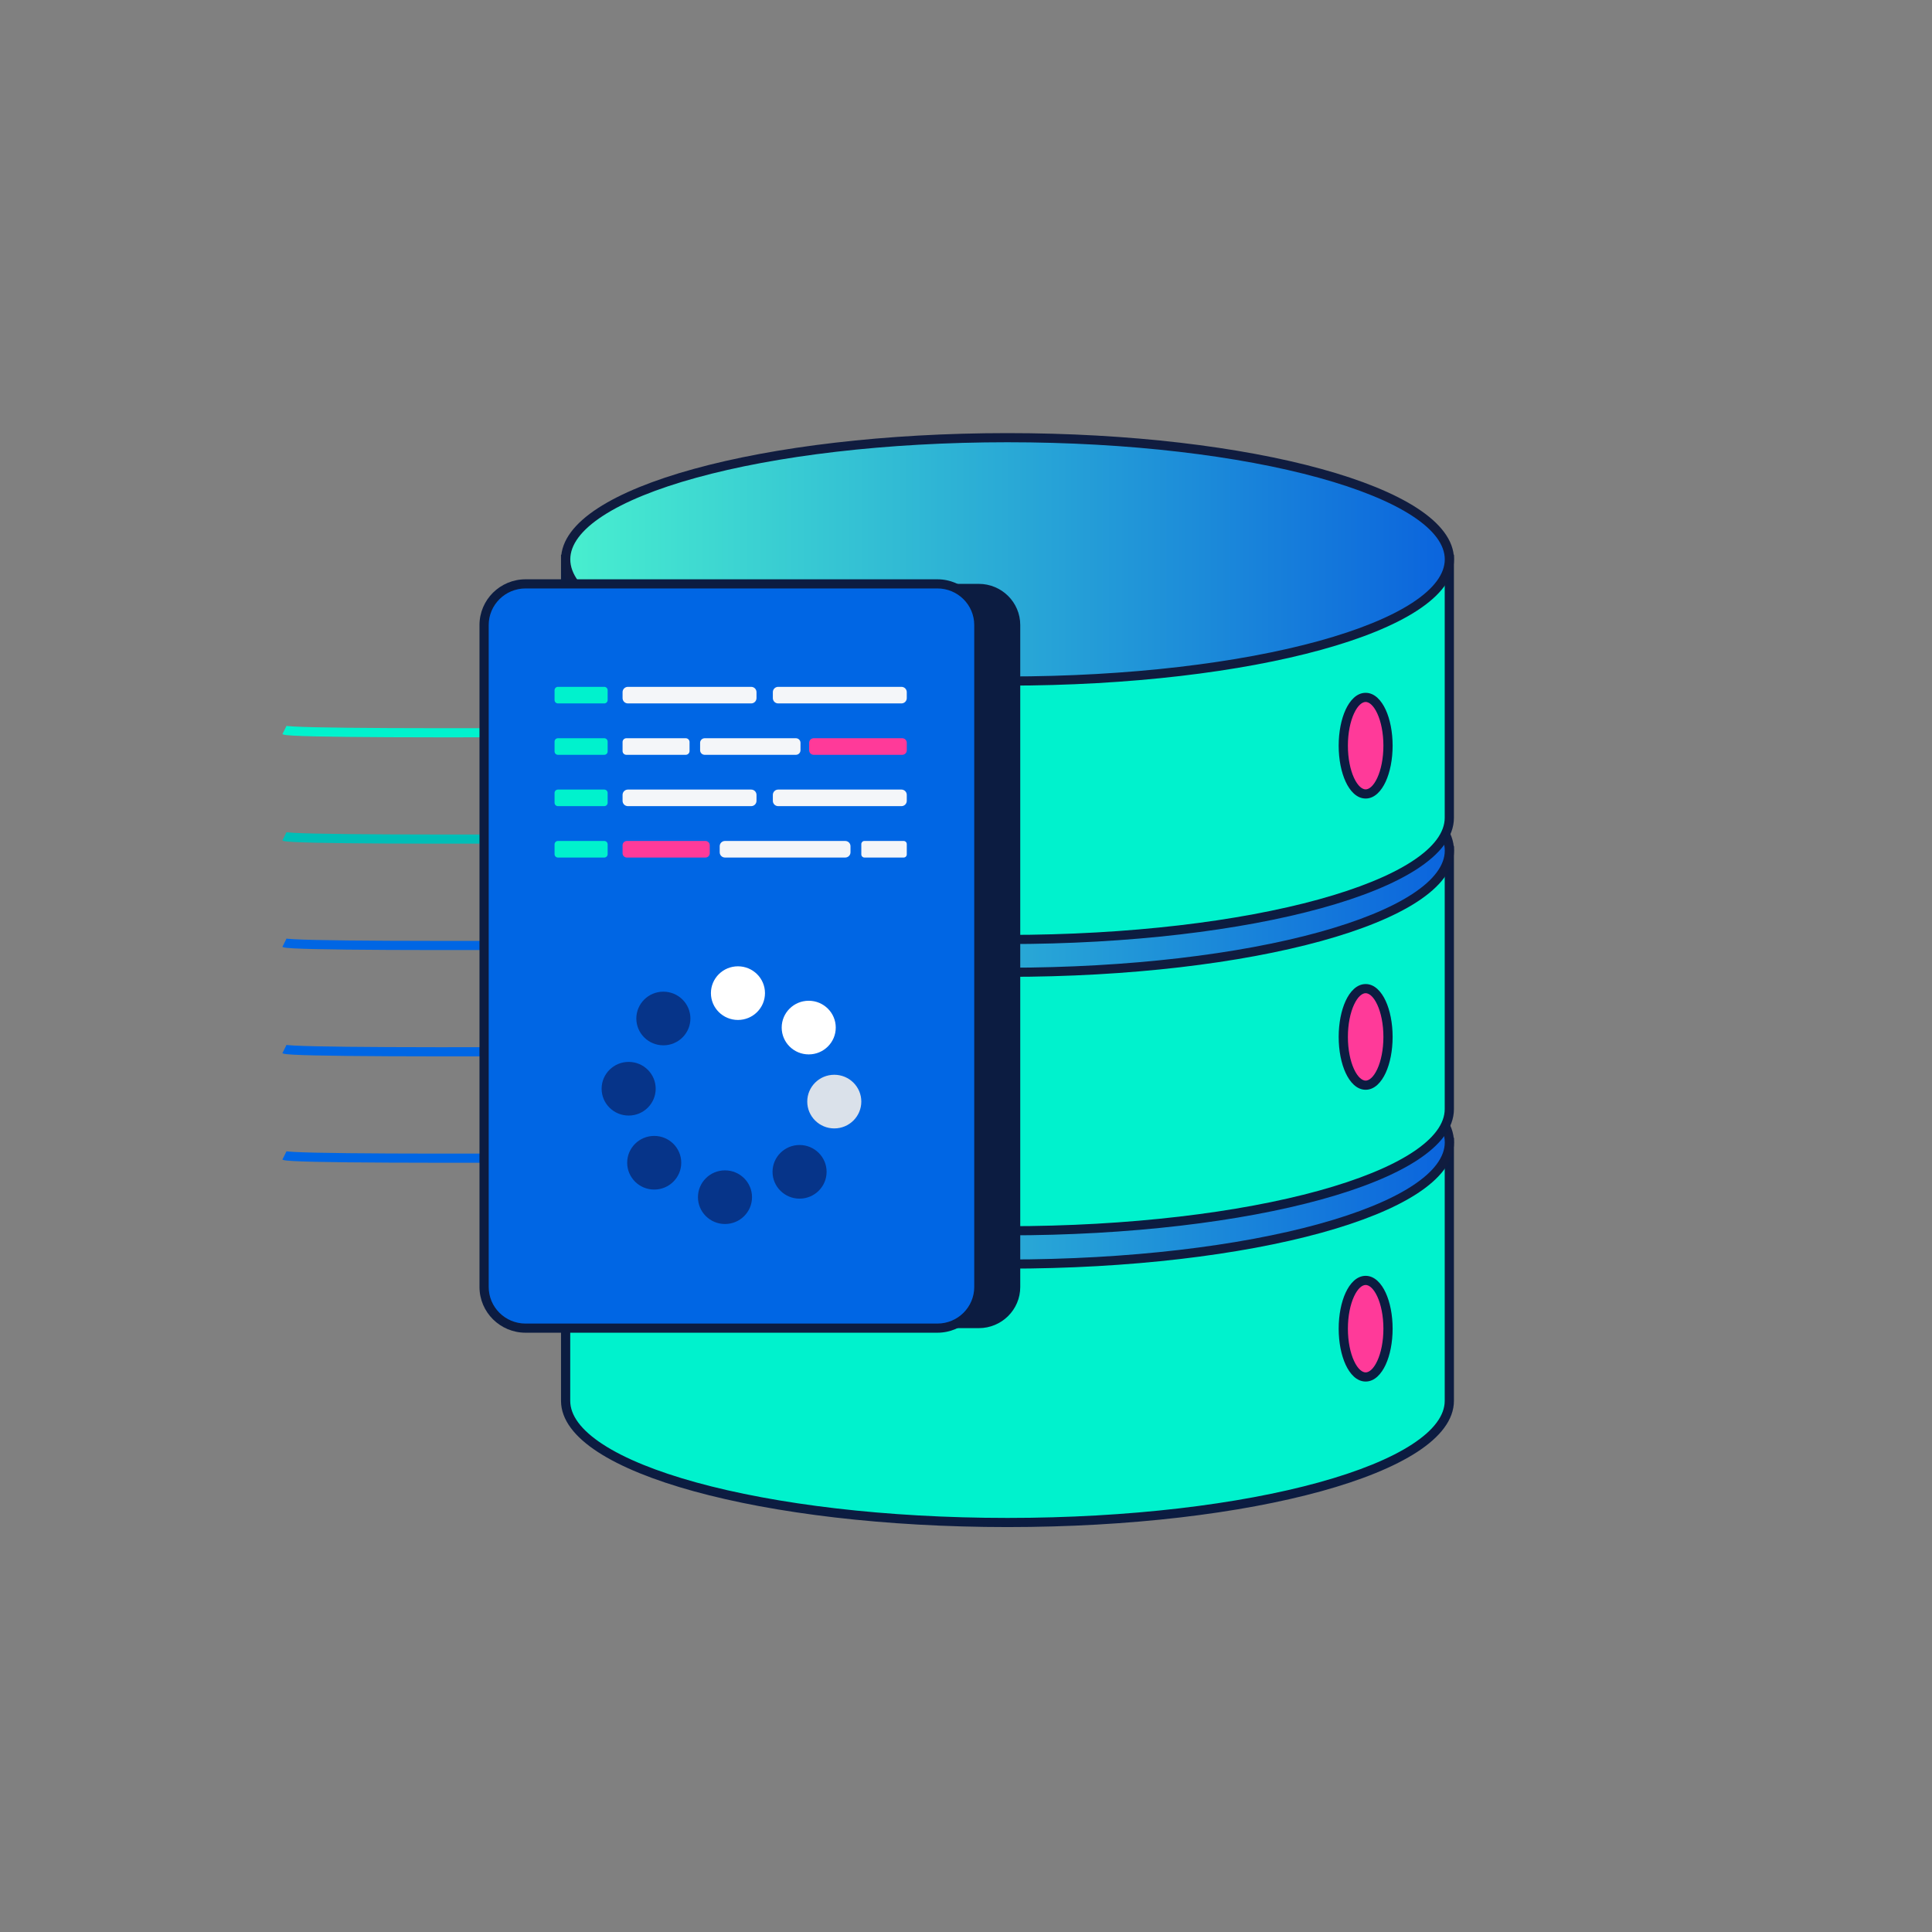 <svg width="345" height="345" viewBox="0 0 345 345" fill="none" xmlns="http://www.w3.org/2000/svg">
<rect x="0" y="0" width="345" height="345" fill="#808080" stroke="none"/>
<path d="M164.077 129.552C164.078 129.554 164.078 129.587 164.085 130.369C164.093 131.16 164.094 131.185 164.093 131.185H164.074C164.06 131.186 164.04 131.186 164.014 131.186C163.96 131.187 163.88 131.188 163.775 131.189C163.565 131.191 163.253 131.193 162.846 131.197C162.032 131.205 160.838 131.216 159.317 131.23C156.275 131.258 151.928 131.296 146.704 131.339C136.256 131.424 122.302 131.526 108.278 131.594C94.254 131.662 80.158 131.696 69.428 131.645C64.064 131.619 59.537 131.573 56.279 131.498C54.651 131.461 53.333 131.417 52.383 131.364C51.91 131.338 51.519 131.309 51.222 131.277C51.075 131.261 50.94 131.243 50.825 131.222C50.735 131.205 50.573 131.173 50.427 131.101L51.154 129.636C51.077 129.599 51.039 129.6 51.123 129.615C51.183 129.626 51.273 129.64 51.401 129.653C51.655 129.681 52.014 129.708 52.476 129.733C53.398 129.784 54.694 129.828 56.316 129.865C59.559 129.939 64.075 129.986 69.436 130.012C80.158 130.063 94.247 130.029 108.269 129.961C122.291 129.893 136.243 129.791 146.69 129.705C151.913 129.663 156.261 129.625 159.302 129.597C160.822 129.583 162.016 129.572 162.83 129.564C163.237 129.56 163.55 129.558 163.76 129.556C163.865 129.555 163.944 129.554 163.998 129.553C164.024 129.553 164.044 129.553 164.058 129.552H164.077Z" fill="#00F2CD"/>
<path d="M164.077 148.539C164.078 148.54 164.078 148.573 164.085 149.355C164.093 150.146 164.094 150.171 164.093 150.172H164.074C164.06 150.172 164.04 150.173 164.014 150.173C163.96 150.174 163.88 150.174 163.775 150.175C163.565 150.177 163.253 150.18 162.846 150.184C162.032 150.191 160.838 150.203 159.317 150.217C156.275 150.244 151.928 150.283 146.704 150.325C136.256 150.41 122.302 150.512 108.278 150.58C94.254 150.648 80.158 150.682 69.428 150.631C64.064 150.606 59.537 150.559 56.279 150.485C54.651 150.447 53.333 150.403 52.383 150.351C51.91 150.324 51.519 150.296 51.222 150.263C51.075 150.247 50.94 150.229 50.825 150.208C50.735 150.192 50.573 150.159 50.427 150.088L51.154 148.623C51.077 148.586 51.039 148.586 51.123 148.602C51.183 148.612 51.273 148.626 51.401 148.64C51.655 148.667 52.014 148.694 52.476 148.72C53.398 148.771 54.694 148.814 56.316 148.852C59.559 148.926 64.075 148.973 69.436 148.998C80.158 149.049 94.247 149.015 108.269 148.947C122.291 148.879 136.243 148.777 146.69 148.692C151.913 148.65 156.261 148.611 159.302 148.584C160.822 148.57 162.016 148.558 162.83 148.551C163.237 148.547 163.55 148.544 163.76 148.542C163.865 148.541 163.944 148.541 163.998 148.54C164.024 148.54 164.044 148.539 164.058 148.539H164.077Z" fill="#00BEB7"/>
<path d="M164.077 167.536C164.078 167.538 164.078 167.57 164.085 168.353C164.093 169.144 164.094 169.169 164.093 169.169H164.074C164.06 169.169 164.04 169.17 164.014 169.17C163.96 169.171 163.88 169.172 163.775 169.173C163.565 169.175 163.253 169.177 162.846 169.181C162.032 169.189 160.838 169.2 159.317 169.214C156.275 169.242 151.928 169.28 146.704 169.322C136.256 169.407 122.302 169.51 108.278 169.578C94.254 169.646 80.158 169.68 69.428 169.629C64.064 169.603 59.537 169.556 56.279 169.482C54.651 169.445 53.333 169.401 52.383 169.348C51.91 169.322 51.519 169.293 51.222 169.261C51.075 169.245 50.94 169.227 50.825 169.205C50.735 169.189 50.573 169.157 50.427 169.085L51.154 167.62C51.077 167.583 51.039 167.584 51.123 167.599C51.183 167.61 51.273 167.623 51.401 167.637C51.655 167.665 52.014 167.691 52.476 167.717C53.398 167.768 54.694 167.812 56.316 167.849C59.559 167.923 64.075 167.97 69.436 167.996C80.158 168.047 94.247 168.013 108.269 167.945C122.291 167.877 136.243 167.774 146.69 167.689C151.913 167.647 156.261 167.609 159.302 167.581C160.822 167.567 162.016 167.556 162.83 167.548C163.237 167.544 163.55 167.542 163.76 167.54C163.865 167.538 163.944 167.538 163.998 167.537C164.024 167.537 164.044 167.536 164.058 167.536H164.077Z" fill="#0066E4"/>
<path d="M164.077 186.523C164.078 186.524 164.078 186.557 164.085 187.339C164.093 188.13 164.094 188.155 164.093 188.156H164.074C164.06 188.156 164.04 188.157 164.014 188.157C163.96 188.157 163.88 188.158 163.775 188.159C163.565 188.161 163.253 188.164 162.846 188.168C162.032 188.175 160.838 188.187 159.317 188.2C156.275 188.228 151.928 188.266 146.704 188.309C136.256 188.394 122.302 188.496 108.278 188.564C94.254 188.632 80.158 188.666 69.428 188.615C64.064 188.59 59.537 188.543 56.279 188.468C54.651 188.431 53.333 188.387 52.383 188.334C51.91 188.308 51.519 188.279 51.222 188.247C51.075 188.231 50.94 188.213 50.825 188.192C50.735 188.176 50.573 188.143 50.427 188.072L51.154 186.607C51.077 186.569 51.039 186.57 51.123 186.586C51.183 186.596 51.273 186.61 51.401 186.624C51.655 186.651 52.014 186.678 52.476 186.704C53.398 186.755 54.694 186.798 56.316 186.835C59.559 186.91 64.075 186.957 69.436 186.982C80.158 187.033 94.247 186.999 108.269 186.931C122.291 186.863 136.243 186.761 146.69 186.676C151.913 186.633 156.261 186.595 159.302 186.567C160.822 186.554 162.016 186.542 162.83 186.534C163.237 186.531 163.55 186.528 163.76 186.526C163.865 186.525 163.944 186.524 163.998 186.524C164.024 186.524 164.044 186.523 164.058 186.523H164.077Z" fill="#0066E4"/>
<path d="M164.077 205.52C164.078 205.521 164.078 205.554 164.085 206.337C164.093 207.127 164.094 207.152 164.093 207.153H164.074C164.06 207.153 164.04 207.154 164.014 207.154C163.96 207.155 163.88 207.155 163.775 207.156C163.565 207.158 163.253 207.161 162.846 207.165C162.032 207.172 160.838 207.184 159.317 207.198C156.275 207.225 151.928 207.264 146.704 207.306C136.256 207.391 122.302 207.493 108.278 207.561C94.254 207.629 80.158 207.663 69.428 207.612C64.064 207.587 59.537 207.54 56.279 207.466C54.651 207.428 53.333 207.384 52.383 207.332C51.91 207.305 51.519 207.277 51.222 207.244C51.075 207.228 50.94 207.21 50.825 207.189C50.735 207.173 50.573 207.14 50.427 207.069L51.154 205.604C51.077 205.567 51.039 205.567 51.123 205.583C51.183 205.594 51.273 205.607 51.401 205.621C51.655 205.649 52.014 205.675 52.476 205.701C53.398 205.752 54.694 205.795 56.316 205.833C59.559 205.907 64.075 205.954 69.436 205.979C80.158 206.03 94.247 205.996 108.269 205.928C122.291 205.86 136.243 205.758 146.69 205.673C151.913 205.631 156.261 205.592 159.302 205.565C160.822 205.551 162.016 205.539 162.83 205.532C163.237 205.528 163.55 205.525 163.76 205.523C163.865 205.522 163.944 205.522 163.998 205.521C164.024 205.521 164.044 205.52 164.058 205.52H164.077Z" fill="#0066E4"/>
<path d="M258.808 203.985V250.145C258.808 262.142 223.482 271.875 179.906 271.875C136.33 271.875 101.004 262.142 101.004 250.145V203.985H258.797H258.808Z" fill="#00F2CD"/>
<path d="M257.985 204.801H101.827V250.145C101.827 252.719 103.73 255.363 107.656 257.919C111.548 260.453 117.234 262.766 124.334 264.722C138.522 268.63 158.17 271.058 179.906 271.058C201.641 271.058 221.289 268.63 235.478 264.722C242.578 262.767 248.264 260.453 252.156 257.919C256.081 255.363 257.985 252.719 257.985 250.145V204.801ZM259.631 250.145C259.63 253.57 257.118 256.641 253.059 259.284C248.966 261.949 243.097 264.318 235.918 266.296C221.549 270.253 201.746 272.691 179.906 272.691C158.065 272.691 138.262 270.253 123.894 266.296C116.715 264.318 110.846 261.949 106.753 259.284C102.693 256.641 100.181 253.57 100.181 250.145V203.168H259.631V250.145Z" fill="#0C1C41"/>
<path d="M179.916 225.726C223.493 225.726 258.819 215.997 258.819 203.996C258.819 191.995 223.493 182.266 179.916 182.266C136.34 182.266 101.014 191.995 101.014 203.996C101.014 215.997 136.34 225.726 179.916 225.726Z" fill="url(#paint0_linear_919_17567)"/>
<path d="M257.996 203.996C257.996 201.421 256.092 198.776 252.166 196.22C248.274 193.686 242.588 191.372 235.488 189.417C221.3 185.509 201.652 183.082 179.916 183.082C158.181 183.082 138.533 185.509 124.344 189.417C117.245 191.372 111.558 193.686 107.666 196.22C103.741 198.776 101.837 201.421 101.837 203.996C101.837 206.571 103.741 209.216 107.666 211.772C111.558 214.306 117.245 216.62 124.344 218.575C138.533 222.482 158.181 224.909 179.916 224.909C201.652 224.909 221.3 222.482 235.488 218.575C242.588 216.62 248.274 214.306 252.166 211.772C256.092 209.216 257.996 206.571 257.996 203.996ZM259.641 203.996C259.641 207.422 257.129 210.493 253.069 213.137C248.976 215.802 243.107 218.171 235.929 220.148C221.56 224.105 201.757 226.542 179.916 226.542C158.076 226.542 138.273 224.106 123.904 220.148C116.726 218.171 110.857 215.802 106.763 213.137C102.703 210.493 100.191 207.422 100.191 203.996C100.191 200.57 102.703 197.498 106.763 194.855C110.857 192.189 116.726 189.82 123.904 187.843C138.273 183.886 158.076 181.449 179.916 181.449C201.757 181.449 221.56 183.886 235.929 187.843C243.107 189.82 248.976 192.189 253.069 194.855C257.129 197.498 259.641 200.57 259.641 203.996Z" fill="#101C3F"/>
<path d="M243.866 245.888C246.071 245.888 247.859 242.028 247.859 237.266C247.859 232.504 246.071 228.643 243.866 228.643C241.66 228.643 239.872 232.504 239.872 237.266C239.872 242.028 241.66 245.888 243.866 245.888Z" fill="#FF3A99"/>
<path d="M247.037 237.266C247.037 234.975 246.604 232.941 245.942 231.51C245.246 230.008 244.452 229.46 243.865 229.46C243.279 229.46 242.485 230.009 241.79 231.51C241.127 232.941 240.695 234.975 240.695 237.266C240.695 239.556 241.127 241.591 241.79 243.022C242.485 244.523 243.279 245.071 243.865 245.071C244.452 245.071 245.246 244.523 245.942 243.022C246.604 241.591 247.037 239.556 247.037 237.266ZM248.682 237.266C248.682 239.737 248.22 242.013 247.437 243.703C246.687 245.322 245.484 246.704 243.865 246.704C242.247 246.704 241.044 245.322 240.294 243.703C239.512 242.013 239.05 239.737 239.05 237.266C239.05 234.795 239.512 232.518 240.294 230.828C241.044 229.209 242.247 227.827 243.865 227.827C245.484 227.827 246.687 229.209 247.437 230.828C248.22 232.518 248.682 234.795 248.682 237.266Z" fill="#0C1C41"/>
<path d="M258.808 151.892V198.052C258.808 210.049 223.482 219.782 179.906 219.782C136.33 219.782 101.004 210.049 101.004 198.052V151.892H258.797H258.808Z" fill="#00F2CD"/>
<path d="M257.985 152.709H101.827V198.052C101.827 200.626 103.73 203.27 107.656 205.826C111.548 208.36 117.234 210.674 124.334 212.629C138.522 216.537 158.17 218.966 179.906 218.966C201.641 218.966 221.289 216.537 235.478 212.629C242.578 210.674 248.264 208.36 252.156 205.826C256.081 203.27 257.985 200.626 257.985 198.052V152.709ZM259.631 198.052C259.63 201.477 257.118 204.548 253.059 207.191C248.966 209.856 243.097 212.225 235.918 214.203C221.549 218.16 201.746 220.599 179.906 220.599C158.065 220.599 138.262 218.16 123.894 214.203C116.715 212.225 110.846 209.856 106.753 207.191C102.693 204.548 100.181 201.477 100.181 198.052V151.076H259.631V198.052Z" fill="#0C1C41"/>
<path d="M179.916 173.622C223.493 173.622 258.819 163.893 258.819 151.892C258.819 139.891 223.493 130.162 179.916 130.162C136.34 130.162 101.014 139.891 101.014 151.892C101.014 163.893 136.34 173.622 179.916 173.622Z" fill="url(#paint1_linear_919_17567)"/>
<path d="M257.996 151.892C257.996 149.317 256.092 146.672 252.166 144.116C248.274 141.582 242.588 139.268 235.488 137.313C221.3 133.405 201.652 130.979 179.916 130.979C158.181 130.979 138.533 133.405 124.344 137.313C117.245 139.268 111.558 141.582 107.666 144.116C103.741 146.672 101.837 149.317 101.837 151.892C101.837 154.467 103.741 157.112 107.666 159.668C111.558 162.202 117.245 164.516 124.344 166.471C138.533 170.379 158.181 172.805 179.916 172.805C201.652 172.805 221.3 170.379 235.488 166.471C242.588 164.516 248.274 162.202 252.166 159.668C256.092 157.112 257.996 154.467 257.996 151.892ZM259.641 151.892C259.641 155.318 257.129 158.39 253.069 161.033C248.976 163.698 243.107 166.068 235.929 168.045C221.56 172.002 201.757 174.438 179.916 174.438C158.076 174.438 138.273 172.002 123.904 168.045C116.726 166.068 110.857 163.698 106.763 161.033C102.703 158.39 100.191 155.318 100.191 151.892C100.191 148.466 102.703 145.394 106.763 142.751C110.857 140.086 116.726 137.716 123.904 135.739C138.273 131.782 158.076 129.346 179.916 129.346C201.757 129.346 221.56 131.782 235.929 135.739C243.107 137.716 248.976 140.086 253.069 142.751C257.129 145.394 259.641 148.466 259.641 151.892Z" fill="#101C3F"/>
<path d="M243.866 193.784C246.071 193.784 247.859 189.924 247.859 185.162C247.859 180.4 246.071 176.539 243.866 176.539C241.66 176.539 239.872 180.4 239.872 185.162C239.872 189.924 241.66 193.784 243.866 193.784Z" fill="#FF3A99"/>
<path d="M247.037 185.162C247.037 182.871 246.604 180.837 245.942 179.406C245.246 177.904 244.452 177.356 243.865 177.356C243.279 177.356 242.485 177.905 241.79 179.406C241.127 180.837 240.695 182.871 240.695 185.162C240.695 187.453 241.127 189.487 241.79 190.918C242.485 192.419 243.279 192.967 243.865 192.968C244.452 192.968 245.246 192.419 245.942 190.918C246.604 189.487 247.037 187.453 247.037 185.162ZM248.682 185.162C248.682 187.633 248.22 189.91 247.437 191.599C246.687 193.218 245.484 194.601 243.865 194.601C242.247 194.6 241.044 193.218 240.294 191.599C239.512 189.91 239.05 187.633 239.05 185.162C239.05 182.691 239.512 180.414 240.294 178.724C241.044 177.105 242.247 175.723 243.865 175.723C245.484 175.723 246.687 177.105 247.437 178.724C248.22 180.414 248.682 182.691 248.682 185.162Z" fill="#0C1C41"/>
<path d="M258.807 99.875V146.035C258.807 158.032 223.481 167.765 179.905 167.765C136.329 167.765 101.003 158.032 101.003 146.035V99.875H258.796H258.807Z" fill="#00F2CD"/>
<path d="M257.985 100.692H101.826V146.035C101.826 148.609 103.73 151.253 107.655 153.809C111.547 156.343 117.233 158.657 124.333 160.612C138.522 164.52 158.17 166.949 179.905 166.949C201.641 166.949 221.289 164.52 235.477 160.612C242.577 158.657 248.263 156.343 252.155 153.809C256.081 151.253 257.984 148.609 257.985 146.035V100.692ZM259.63 146.035C259.63 149.46 257.118 152.531 253.058 155.174C248.965 157.839 243.096 160.209 235.918 162.186C221.549 166.143 201.746 168.582 179.905 168.582C158.065 168.582 138.262 166.143 123.893 162.186C116.715 160.209 110.846 157.839 106.752 155.174C102.693 152.531 100.181 149.46 100.18 146.035V99.059H259.63V146.035Z" fill="#0C1C41"/>
<path d="M179.916 121.616C223.492 121.616 258.818 111.887 258.818 99.886C258.818 87.885 223.492 78.156 179.916 78.156C136.339 78.156 101.014 87.885 101.014 99.886C101.014 111.887 136.339 121.616 179.916 121.616Z" fill="url(#paint2_linear_919_17567)"/>
<path d="M257.995 99.886C257.995 97.311 256.091 94.666 252.166 92.11C248.274 89.576 242.587 87.262 235.488 85.307C221.299 81.399 201.651 78.973 179.916 78.973C158.18 78.973 138.532 81.399 124.344 85.307C117.244 87.262 111.558 89.576 107.666 92.11C103.74 94.666 101.837 97.311 101.837 99.886C101.837 102.461 103.74 105.106 107.666 107.662C111.558 110.196 117.244 112.51 124.344 114.465C138.532 118.373 158.18 120.799 179.916 120.799C201.651 120.799 221.299 118.373 235.488 114.465C242.587 112.51 248.274 110.196 252.166 107.662C256.091 105.106 257.995 102.461 257.995 99.886ZM259.641 99.886C259.641 103.312 257.129 106.384 253.069 109.027C248.976 111.692 243.107 114.062 235.928 116.039C221.56 119.996 201.756 122.432 179.916 122.432C158.075 122.432 138.272 119.996 123.904 116.039C116.725 114.062 110.856 111.692 106.763 109.027C102.703 106.384 100.191 103.312 100.191 99.886C100.191 96.46 102.703 93.388 106.763 90.745C110.856 88.08 116.725 85.71 123.904 83.733C138.272 79.776 158.075 77.34 179.916 77.34C201.756 77.34 221.56 79.776 235.928 83.733C243.107 85.71 248.976 88.08 253.069 90.745C257.129 93.388 259.641 96.46 259.641 99.886Z" fill="#101C3F"/>
<path d="M243.865 141.778C246.07 141.778 247.858 137.918 247.858 133.156C247.858 128.394 246.07 124.534 243.865 124.534C241.659 124.534 239.872 128.394 239.872 133.156C239.872 137.918 241.659 141.778 243.865 141.778Z" fill="#FF3A99"/>
<path d="M247.036 133.156C247.036 130.865 246.604 128.831 245.941 127.4C245.246 125.899 244.451 125.35 243.865 125.35C243.278 125.35 242.485 125.899 241.79 127.4C241.127 128.831 240.695 130.865 240.695 133.156C240.695 135.447 241.127 137.481 241.79 138.912C242.485 140.413 243.278 140.961 243.865 140.962C244.451 140.962 245.246 140.413 245.941 138.912C246.604 137.481 247.036 135.447 247.036 133.156ZM248.682 133.156C248.682 135.627 248.219 137.904 247.437 139.593C246.687 141.212 245.484 142.595 243.865 142.595C242.246 142.594 241.044 141.212 240.294 139.593C239.512 137.904 239.049 135.627 239.049 133.156C239.049 130.685 239.511 128.408 240.294 126.718C241.044 125.099 242.246 123.717 243.865 123.717C245.484 123.717 246.687 125.099 247.437 126.718C248.219 128.408 248.682 130.685 248.682 133.156Z" fill="#0C1C41"/>
<path d="M174.782 104.262H101.245C97.155 104.262 93.84 107.553 93.84 111.611V229.819C93.84 233.878 97.155 237.168 101.245 237.168H174.782C178.872 237.168 182.188 233.878 182.188 229.819V111.611C182.188 107.553 178.872 104.262 174.782 104.262Z" fill="#0C1C41"/>
<path d="M167.388 104.262H93.85C89.761 104.262 86.445 107.553 86.445 111.611V229.819C86.445 233.878 89.761 237.168 93.85 237.168H167.388C171.478 237.168 174.793 233.878 174.793 229.819V111.611C174.793 107.553 171.478 104.262 167.388 104.262Z" fill="#0066E4"/>
<path d="M173.971 111.611C173.971 108.004 171.024 105.079 167.388 105.079H93.851C90.215 105.079 87.268 108.003 87.268 111.611V229.819C87.268 233.427 90.215 236.351 93.851 236.351H167.388C171.024 236.351 173.971 233.427 173.971 229.819V111.611ZM175.617 229.819C175.616 234.329 171.932 237.984 167.388 237.984H93.851C89.306 237.984 85.623 234.329 85.623 229.819V111.611C85.623 107.102 89.306 103.446 93.851 103.446H167.388C171.933 103.446 175.617 107.102 175.617 111.611V229.819Z" fill="#0C1C41"/>
<path d="M107.905 122.65H99.632C99.299 122.65 99.029 122.918 99.029 123.249V125.013C99.029 125.343 99.299 125.611 99.632 125.611H107.905C108.238 125.611 108.508 125.343 108.508 125.013V123.249C108.508 122.918 108.238 122.65 107.905 122.65Z" fill="#00F2CD"/>
<path d="M134.135 122.65H112.128C111.601 122.65 111.173 123.074 111.173 123.597V124.664C111.173 125.187 111.601 125.611 112.128 125.611H134.135C134.662 125.611 135.09 125.187 135.09 124.664V123.597C135.09 123.074 134.662 122.65 134.135 122.65Z" fill="#F4F6F9"/>
<path d="M160.97 122.65H138.962C138.435 122.65 138.008 123.074 138.008 123.597V124.664C138.008 125.187 138.435 125.611 138.962 125.611H160.97C161.497 125.611 161.924 125.187 161.924 124.664V123.597C161.924 123.074 161.497 122.65 160.97 122.65Z" fill="#F4F6F9"/>
<path d="M107.905 131.828H99.632C99.299 131.828 99.029 132.096 99.029 132.427V134.19C99.029 134.521 99.299 134.789 99.632 134.789H107.905C108.238 134.789 108.508 134.521 108.508 134.19V132.427C108.508 132.096 108.238 131.828 107.905 131.828Z" fill="#00F2CD"/>
<path d="M122.451 131.828H111.854C111.478 131.828 111.173 132.13 111.173 132.503V134.114C111.173 134.487 111.478 134.789 111.854 134.789H122.451C122.827 134.789 123.132 134.487 123.132 134.114V132.503C123.132 132.13 122.827 131.828 122.451 131.828Z" fill="#F4F6F9"/>
<path d="M142.122 131.828H125.841C125.387 131.828 125.019 132.193 125.019 132.644V133.973C125.019 134.423 125.387 134.789 125.841 134.789H142.122C142.577 134.789 142.945 134.423 142.945 133.973V132.644C142.945 132.193 142.577 131.828 142.122 131.828Z" fill="#F4F6F9"/>
<path d="M161.113 131.828H145.304C144.855 131.828 144.492 132.189 144.492 132.633V133.983C144.492 134.428 144.855 134.789 145.304 134.789H161.113C161.561 134.789 161.925 134.428 161.925 133.983V132.633C161.925 132.189 161.561 131.828 161.113 131.828Z" fill="#FF3A99"/>
<path d="M107.905 140.994H99.632C99.299 140.994 99.029 141.262 99.029 141.593V143.357C99.029 143.687 99.299 143.955 99.632 143.955H107.905C108.238 143.955 108.508 143.687 108.508 143.357V141.593C108.508 141.262 108.238 140.994 107.905 140.994Z" fill="#00F2CD"/>
<path d="M134.135 140.994H112.128C111.601 140.994 111.173 141.418 111.173 141.941V143.008C111.173 143.531 111.601 143.955 112.128 143.955H134.135C134.662 143.955 135.09 143.531 135.09 143.008V141.941C135.09 141.418 134.662 140.994 134.135 140.994Z" fill="#F4F6F9"/>
<path d="M160.97 140.994H138.962C138.435 140.994 138.008 141.418 138.008 141.941V143.008C138.008 143.531 138.435 143.955 138.962 143.955H160.97C161.497 143.955 161.924 143.531 161.924 143.008V141.941C161.924 141.418 161.497 140.994 160.97 140.994Z" fill="#F4F6F9"/>
<path d="M107.905 150.172H99.632C99.299 150.172 99.029 150.44 99.029 150.771V152.534C99.029 152.865 99.299 153.133 99.632 153.133H107.905C108.238 153.133 108.508 152.865 108.508 152.534V150.771C108.508 150.44 108.238 150.172 107.905 150.172Z" fill="#00F2CD"/>
<path d="M125.973 150.172H111.941C111.517 150.172 111.173 150.513 111.173 150.934V152.371C111.173 152.792 111.517 153.133 111.941 153.133H125.973C126.397 153.133 126.741 152.792 126.741 152.371V150.934C126.741 150.513 126.397 150.172 125.973 150.172Z" fill="#FF3A99"/>
<path d="M161.365 150.172H154.366C154.057 150.172 153.806 150.421 153.806 150.727V152.578C153.806 152.885 154.057 153.133 154.366 153.133H161.365C161.674 153.133 161.925 152.885 161.925 152.578V150.727C161.925 150.421 161.674 150.172 161.365 150.172Z" fill="#F4F6F9"/>
<path d="M150.932 150.172H129.462C128.941 150.172 128.518 150.591 128.518 151.108V152.197C128.518 152.714 128.941 153.133 129.462 153.133H150.932C151.453 153.133 151.875 152.714 151.875 152.197V151.108C151.875 150.591 151.453 150.172 150.932 150.172Z" fill="#F4F6F9"/>
<path d="M131.777 182.135C134.443 182.135 136.604 179.991 136.604 177.345C136.604 174.7 134.443 172.555 131.777 172.555C129.111 172.555 126.95 174.7 126.95 177.345C126.95 179.991 129.111 182.135 131.777 182.135Z" fill="white"/>
<path d="M144.415 188.286C147.081 188.286 149.242 186.142 149.242 183.496C149.242 180.851 147.081 178.706 144.415 178.706C141.749 178.706 139.588 180.851 139.588 183.496C139.588 186.142 141.749 188.286 144.415 188.286Z" fill="white"/>
<path d="M148.979 201.503C151.645 201.503 153.806 199.358 153.806 196.713C153.806 194.067 151.645 191.922 148.979 191.922C146.313 191.922 144.152 194.067 144.152 196.713C144.152 199.358 146.313 201.503 148.979 201.503Z" fill="#DAE1EA"/>
<path d="M142.78 214.044C145.446 214.044 147.607 211.9 147.607 209.254C147.607 206.609 145.446 204.464 142.78 204.464C140.114 204.464 137.953 206.609 137.953 209.254C137.953 211.9 140.114 214.044 142.78 214.044Z" fill="#063489"/>
<path d="M129.462 218.573C132.128 218.573 134.289 216.429 134.289 213.783C134.289 211.138 132.128 208.993 129.462 208.993C126.796 208.993 124.635 211.138 124.635 213.783C124.635 216.429 126.796 218.573 129.462 218.573Z" fill="#063489"/>
<path d="M116.824 212.422C119.49 212.422 121.651 210.278 121.651 207.632C121.651 204.986 119.49 202.842 116.824 202.842C114.158 202.842 111.997 204.986 111.997 207.632C111.997 210.278 114.158 212.422 116.824 212.422Z" fill="#063489"/>
<path d="M112.26 199.206C114.926 199.206 117.087 197.061 117.087 194.415C117.087 191.77 114.926 189.625 112.26 189.625C109.594 189.625 107.432 191.77 107.432 194.415C107.432 197.061 109.594 199.206 112.26 199.206Z" fill="#063489"/>
<path d="M118.458 186.664C121.124 186.664 123.285 184.52 123.285 181.874C123.285 179.228 121.124 177.084 118.458 177.084C115.792 177.084 113.631 179.228 113.631 181.874C113.631 184.52 115.792 186.664 118.458 186.664Z" fill="#063489"/>
<defs>
<linearGradient id="paint0_linear_919_17567" x1="101.014" y1="203.996" x2="258.819" y2="203.996" gradientUnits="userSpaceOnUse">
<stop stop-color="#48EFCF"/>
<stop offset="1" stop-color="#0B64DD"/>
</linearGradient>
<linearGradient id="paint1_linear_919_17567" x1="101.014" y1="151.892" x2="258.819" y2="151.892" gradientUnits="userSpaceOnUse">
<stop stop-color="#48EFCF"/>
<stop offset="1" stop-color="#0B64DD"/>
</linearGradient>
<linearGradient id="paint2_linear_919_17567" x1="101.014" y1="99.886" x2="258.818" y2="99.886" gradientUnits="userSpaceOnUse">
<stop stop-color="#48EFCF"/>
<stop offset="1" stop-color="#0B64DD"/>
</linearGradient>
</defs>
</svg>
